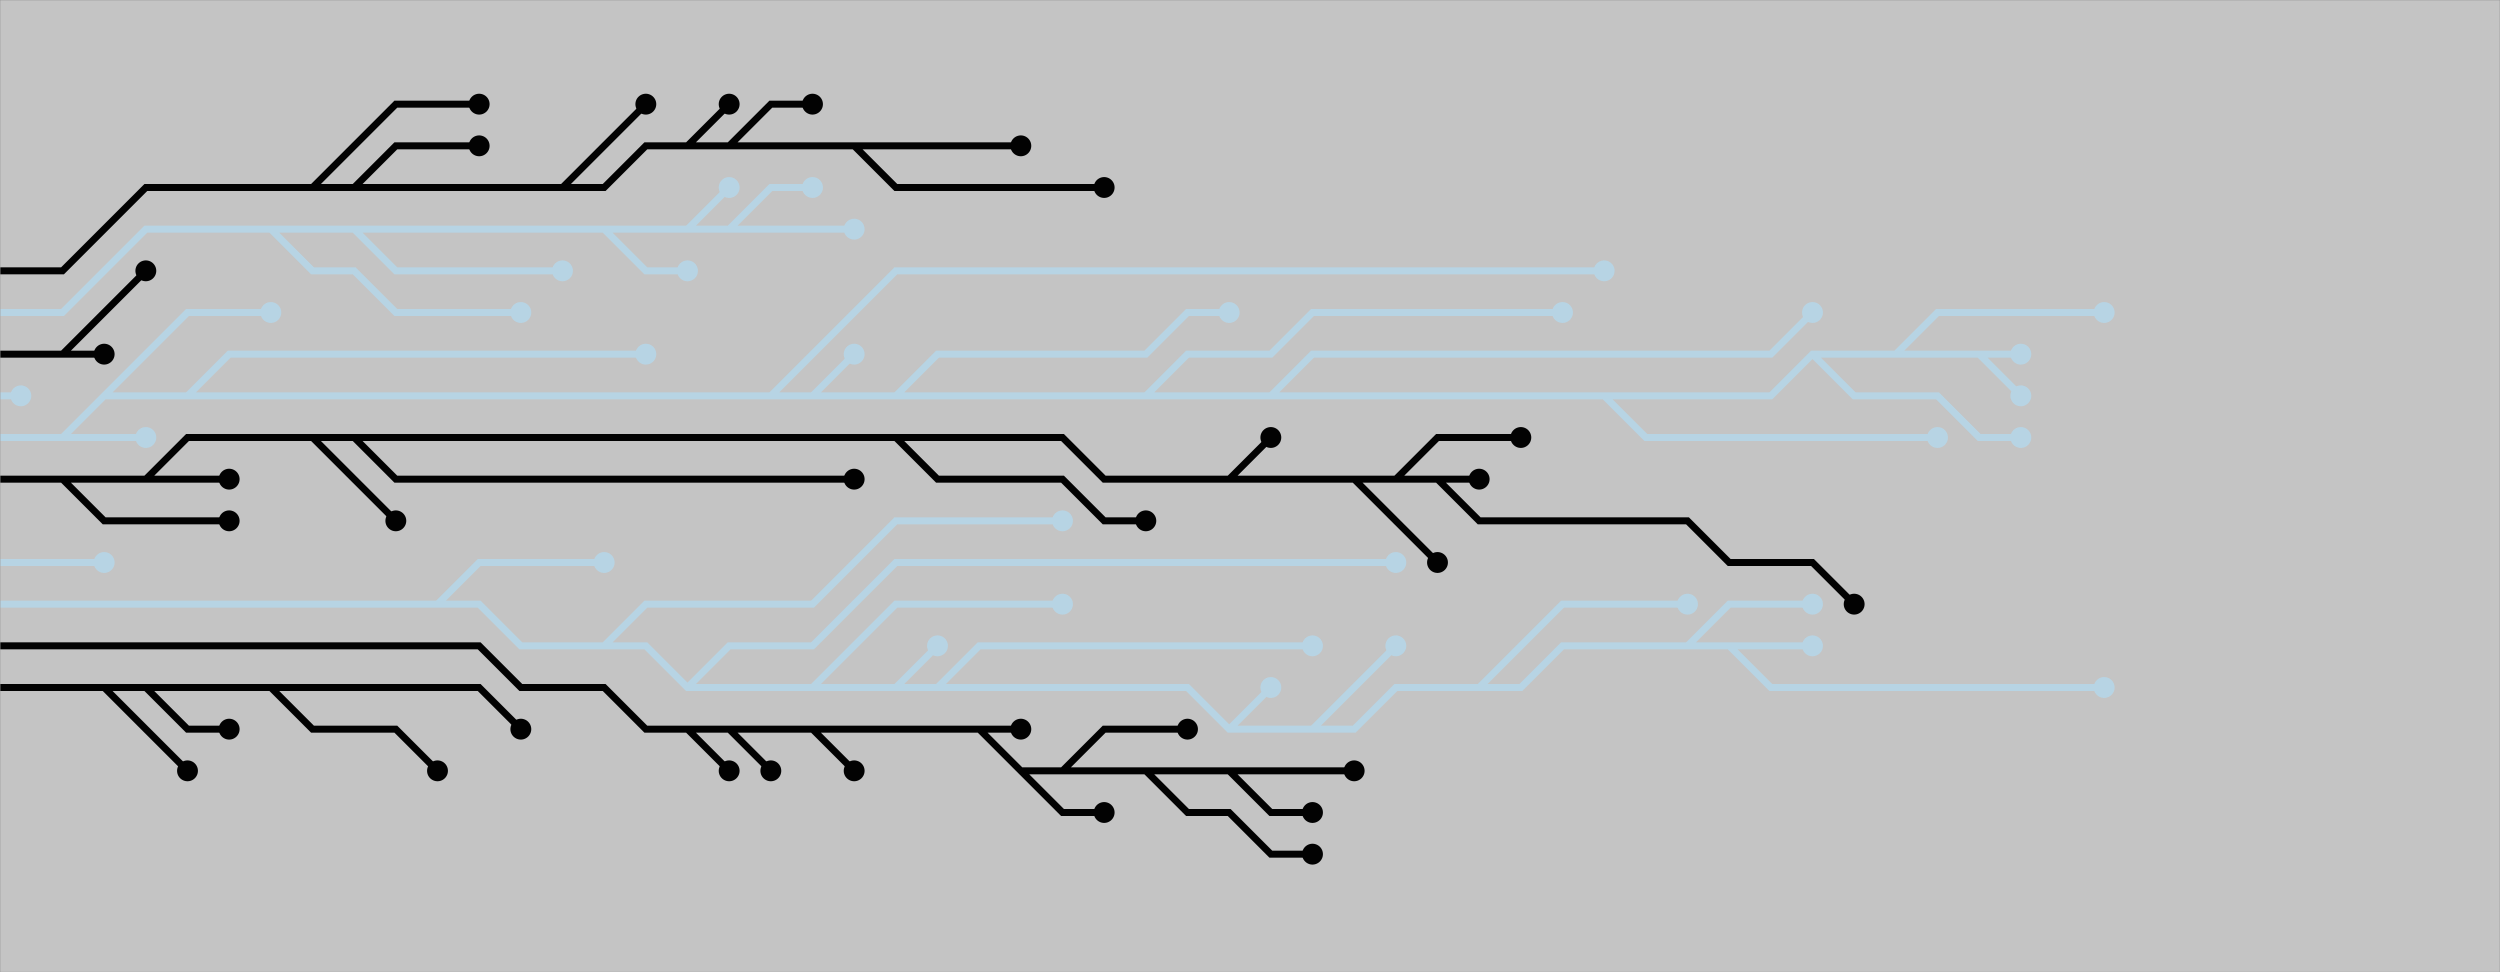 <svg xmlns="http://www.w3.org/2000/svg" version="1.1" xmlns:xlink="http://www.w3.org/1999/xlink" xmlns:svgjs="http://svgjs.dev/svgjs" width="1440" height="560" preserveAspectRatio="none" viewBox="0 0 1440 560"><rect x="0" y="0" width="1440" height="560" fill="#808080" stroke="none"/><g mask="url(&quot;#SvgjsMask1354&quot;)" fill="none"><rect width="1440" height="560" x="0" y="0" fill="rgba(245, 245, 245, 0.58)"></rect><g mask="url(&quot;#SvgjsMask1355&quot;)"><path d="M708 276L732 252M804 276L828 252L852 252L876 252M204 252L228 276L252 276L276 276L300 276L324 276L348 276L372 276L396 276L420 276L444 276L468 276L492 276M828 276L852 300L876 300L900 300L924 300L948 300L972 300L996 324L1020 324L1044 324L1068 348M516 252L540 276L564 276L588 276L612 276L636 300L660 300M780 276L804 300L828 324M84 276L108 276L132 276M36 276L60 300L84 300L108 300L132 300M180 252L204 276L228 300M-12 276L12 276L36 276L60 276L84 276L108 252L132 252L156 252L180 252L204 252L228 252L252 252L276 252L300 252L324 252L348 252L372 252L396 252L420 252L444 252L468 252L492 252L516 252L540 252L564 252L588 252L612 252L636 276L660 276L684 276L708 276L732 276L756 276L780 276L804 276L828 276L852 276" stroke="rgba(2, 2, 2, 1)" stroke-width="4"></path><path d="M846 276 a6 6 0 1 0 12 0 a6 6 0 1 0 -12 0zM726 252 a6 6 0 1 0 12 0 a6 6 0 1 0 -12 0zM870 252 a6 6 0 1 0 12 0 a6 6 0 1 0 -12 0zM486 276 a6 6 0 1 0 12 0 a6 6 0 1 0 -12 0zM1062 348 a6 6 0 1 0 12 0 a6 6 0 1 0 -12 0zM654 300 a6 6 0 1 0 12 0 a6 6 0 1 0 -12 0zM822 324 a6 6 0 1 0 12 0 a6 6 0 1 0 -12 0zM126 276 a6 6 0 1 0 12 0 a6 6 0 1 0 -12 0zM126 300 a6 6 0 1 0 12 0 a6 6 0 1 0 -12 0zM222 300 a6 6 0 1 0 12 0 a6 6 0 1 0 -12 0z" fill="rgba(2, 2, 2, 1)"></path><path d="M732 228L756 204L780 204L804 204L828 204L852 204L876 204L900 204L924 204L948 204L972 204L996 204L1020 204L1044 180M1044 204L1068 228L1092 228L1116 228L1140 252L1164 252M660 228L684 204L708 204L732 204L756 180L780 180L804 180L828 180L852 180L876 180L900 180M924 228L948 252L972 252L996 252L1020 252L1044 252L1068 252L1092 252L1116 252M108 228L132 204L156 204L180 204L204 204L228 204L252 204L276 204L300 204L324 204L348 204L372 204M468 228L492 204M1092 204L1116 180L1140 180L1164 180L1188 180L1212 180M516 228L540 204L564 204L588 204L612 204L636 204L660 204L684 180L708 180M444 228L468 204L492 180L516 156L540 156L564 156L588 156L612 156L636 156L660 156L684 156L708 156L732 156L756 156L780 156L804 156L828 156L852 156L876 156L900 156L924 156M60 228L84 204L108 180L132 180L156 180M1140 204L1164 228M36 252L60 252L84 252M-12 252L12 252L36 252L60 228L84 228L108 228L132 228L156 228L180 228L204 228L228 228L252 228L276 228L300 228L324 228L348 228L372 228L396 228L420 228L444 228L468 228L492 228L516 228L540 228L564 228L588 228L612 228L636 228L660 228L684 228L708 228L732 228L756 228L780 228L804 228L828 228L852 228L876 228L900 228L924 228L948 228L972 228L996 228L1020 228L1044 204L1068 204L1092 204L1116 204L1140 204L1164 204" stroke="rgba(183, 212, 228, 1)" stroke-width="4"></path><path d="M1158 204 a6 6 0 1 0 12 0 a6 6 0 1 0 -12 0zM1038 180 a6 6 0 1 0 12 0 a6 6 0 1 0 -12 0zM1158 252 a6 6 0 1 0 12 0 a6 6 0 1 0 -12 0zM894 180 a6 6 0 1 0 12 0 a6 6 0 1 0 -12 0zM1110 252 a6 6 0 1 0 12 0 a6 6 0 1 0 -12 0zM366 204 a6 6 0 1 0 12 0 a6 6 0 1 0 -12 0zM486 204 a6 6 0 1 0 12 0 a6 6 0 1 0 -12 0zM1206 180 a6 6 0 1 0 12 0 a6 6 0 1 0 -12 0zM702 180 a6 6 0 1 0 12 0 a6 6 0 1 0 -12 0zM918 156 a6 6 0 1 0 12 0 a6 6 0 1 0 -12 0zM150 180 a6 6 0 1 0 12 0 a6 6 0 1 0 -12 0zM1158 228 a6 6 0 1 0 12 0 a6 6 0 1 0 -12 0zM78 252 a6 6 0 1 0 12 0 a6 6 0 1 0 -12 0z" fill="rgba(183, 212, 228, 1)"></path><path d="M-12 324L12 324L36 324L60 324" stroke="rgba(183, 212, 228, 1)" stroke-width="4"></path><path d="M54 324 a6 6 0 1 0 12 0 a6 6 0 1 0 -12 0z" fill="rgba(183, 212, 228, 1)"></path><path d="M-12 228L12 228" stroke="rgba(183, 212, 228, 1)" stroke-width="4"></path><path d="M6 228 a6 6 0 1 0 12 0 a6 6 0 1 0 -12 0z" fill="rgba(183, 212, 228, 1)"></path><path d="M708 420L732 396M468 396L492 372L516 348L540 348L564 348L588 348L612 348M540 396L564 372L588 372L612 372L636 372L660 372L684 372L708 372L732 372L756 372M396 396L420 372L444 372L468 372L492 348L516 324L540 324L564 324L588 324L612 324L636 324L660 324L684 324L708 324L732 324L756 324L780 324L804 324M756 420L780 396L804 372M516 396L540 372M252 348L276 324L300 324L324 324L348 324M348 372L372 348L396 348L420 348L444 348L468 348L492 324L516 300L540 300L564 300L588 300L612 300M972 372L996 348L1020 348L1044 348M852 396L876 372L900 348L924 348L948 348L972 348M996 372L1020 396L1044 396L1068 396L1092 396L1116 396L1140 396L1164 396L1188 396L1212 396M-12 348L12 348L36 348L60 348L84 348L108 348L132 348L156 348L180 348L204 348L228 348L252 348L276 348L300 372L324 372L348 372L372 372L396 396L420 396L444 396L468 396L492 396L516 396L540 396L564 396L588 396L612 396L636 396L660 396L684 396L708 420L732 420L756 420L780 420L804 396L828 396L852 396L876 396L900 372L924 372L948 372L972 372L996 372L1020 372L1044 372" stroke="rgba(183, 212, 228, 1)" stroke-width="4"></path><path d="M1038 372 a6 6 0 1 0 12 0 a6 6 0 1 0 -12 0zM726 396 a6 6 0 1 0 12 0 a6 6 0 1 0 -12 0zM606 348 a6 6 0 1 0 12 0 a6 6 0 1 0 -12 0zM750 372 a6 6 0 1 0 12 0 a6 6 0 1 0 -12 0zM798 324 a6 6 0 1 0 12 0 a6 6 0 1 0 -12 0zM798 372 a6 6 0 1 0 12 0 a6 6 0 1 0 -12 0zM534 372 a6 6 0 1 0 12 0 a6 6 0 1 0 -12 0zM342 324 a6 6 0 1 0 12 0 a6 6 0 1 0 -12 0zM606 300 a6 6 0 1 0 12 0 a6 6 0 1 0 -12 0zM1038 348 a6 6 0 1 0 12 0 a6 6 0 1 0 -12 0zM966 348 a6 6 0 1 0 12 0 a6 6 0 1 0 -12 0zM1206 396 a6 6 0 1 0 12 0 a6 6 0 1 0 -12 0z" fill="rgba(183, 212, 228, 1)"></path><path d="M36 204L60 204M-12 204L12 204L36 204L60 180L84 156" stroke="rgba(2, 2, 2, 1)" stroke-width="4"></path><path d="M78 156 a6 6 0 1 0 12 0 a6 6 0 1 0 -12 0zM54 204 a6 6 0 1 0 12 0 a6 6 0 1 0 -12 0z" fill="rgba(2, 2, 2, 1)"></path><path d="M420 420L444 444M612 444L636 420L660 420L684 420M564 420L588 420M588 444L612 468L636 468M396 420L420 444M708 444L732 468L756 468M660 444L684 468L708 468L732 492L756 492M468 420L492 444M-12 372L12 372L36 372L60 372L84 372L108 372L132 372L156 372L180 372L204 372L228 372L252 372L276 372L300 396L324 396L348 396L372 420L396 420L420 420L444 420L468 420L492 420L516 420L540 420L564 420L588 444L612 444L636 444L660 444L684 444L708 444L732 444L756 444L780 444" stroke="rgba(2, 2, 2, 1)" stroke-width="4"></path><path d="M774 444 a6 6 0 1 0 12 0 a6 6 0 1 0 -12 0zM438 444 a6 6 0 1 0 12 0 a6 6 0 1 0 -12 0zM678 420 a6 6 0 1 0 12 0 a6 6 0 1 0 -12 0zM582 420 a6 6 0 1 0 12 0 a6 6 0 1 0 -12 0zM630 468 a6 6 0 1 0 12 0 a6 6 0 1 0 -12 0zM414 444 a6 6 0 1 0 12 0 a6 6 0 1 0 -12 0zM750 468 a6 6 0 1 0 12 0 a6 6 0 1 0 -12 0zM750 492 a6 6 0 1 0 12 0 a6 6 0 1 0 -12 0zM486 444 a6 6 0 1 0 12 0 a6 6 0 1 0 -12 0z" fill="rgba(2, 2, 2, 1)"></path><path d="M204 132L228 156L252 156L276 156L300 156L324 156M420 132L444 132L468 132L492 132M348 132L372 156L396 156M396 132L420 108M156 132L180 156L204 156L228 180L252 180L276 180L300 180M-12 180L12 180L36 180L60 156L84 132L108 132L132 132L156 132L180 132L204 132L228 132L252 132L276 132L300 132L324 132L348 132L372 132L396 132L420 132L444 108L468 108" stroke="rgba(183, 212, 228, 1)" stroke-width="4"></path><path d="M462 108 a6 6 0 1 0 12 0 a6 6 0 1 0 -12 0zM318 156 a6 6 0 1 0 12 0 a6 6 0 1 0 -12 0zM486 132 a6 6 0 1 0 12 0 a6 6 0 1 0 -12 0zM390 156 a6 6 0 1 0 12 0 a6 6 0 1 0 -12 0zM414 108 a6 6 0 1 0 12 0 a6 6 0 1 0 -12 0zM294 180 a6 6 0 1 0 12 0 a6 6 0 1 0 -12 0z" fill="rgba(183, 212, 228, 1)"></path><path d="M156 396L180 420L204 420L228 420L252 444M84 396L108 420L132 420M60 396L84 420L108 444M-12 396L12 396L36 396L60 396L84 396L108 396L132 396L156 396L180 396L204 396L228 396L252 396L276 396L300 420" stroke="rgba(2, 2, 2, 1)" stroke-width="4"></path><path d="M294 420 a6 6 0 1 0 12 0 a6 6 0 1 0 -12 0zM246 444 a6 6 0 1 0 12 0 a6 6 0 1 0 -12 0zM126 420 a6 6 0 1 0 12 0 a6 6 0 1 0 -12 0zM102 444 a6 6 0 1 0 12 0 a6 6 0 1 0 -12 0z" fill="rgba(2, 2, 2, 1)"></path><path d="M324 108L348 84L372 60M204 108L228 84L252 84L276 84M492 84L516 108L540 108L564 108L588 108L612 108L636 108M180 108L204 84L228 60L252 60L276 60M420 84L444 60L468 60M396 84L420 60M-12 156L12 156L36 156L60 132L84 108L108 108L132 108L156 108L180 108L204 108L228 108L252 108L276 108L300 108L324 108L348 108L372 84L396 84L420 84L444 84L468 84L492 84L516 84L540 84L564 84L588 84" stroke="rgba(2, 2, 2, 1)" stroke-width="4"></path><path d="M582 84 a6 6 0 1 0 12 0 a6 6 0 1 0 -12 0zM366 60 a6 6 0 1 0 12 0 a6 6 0 1 0 -12 0zM270 84 a6 6 0 1 0 12 0 a6 6 0 1 0 -12 0zM630 108 a6 6 0 1 0 12 0 a6 6 0 1 0 -12 0zM270 60 a6 6 0 1 0 12 0 a6 6 0 1 0 -12 0zM462 60 a6 6 0 1 0 12 0 a6 6 0 1 0 -12 0zM414 60 a6 6 0 1 0 12 0 a6 6 0 1 0 -12 0z" fill="rgba(2, 2, 2, 1)"></path></g></g><defs><mask id="SvgjsMask1354"><rect width="1440" height="560" fill="#ffffff"></rect></mask><mask id="SvgjsMask1355"><rect width="1440" height="560" fill="white"></rect><path d="M849 276 a3 3 0 1 0 6 0 a3 3 0 1 0 -6 0zM729 252 a3 3 0 1 0 6 0 a3 3 0 1 0 -6 0zM873 252 a3 3 0 1 0 6 0 a3 3 0 1 0 -6 0zM489 276 a3 3 0 1 0 6 0 a3 3 0 1 0 -6 0zM1065 348 a3 3 0 1 0 6 0 a3 3 0 1 0 -6 0zM657 300 a3 3 0 1 0 6 0 a3 3 0 1 0 -6 0zM825 324 a3 3 0 1 0 6 0 a3 3 0 1 0 -6 0zM129 276 a3 3 0 1 0 6 0 a3 3 0 1 0 -6 0zM129 300 a3 3 0 1 0 6 0 a3 3 0 1 0 -6 0zM225 300 a3 3 0 1 0 6 0 a3 3 0 1 0 -6 0z" fill="black"></path><path d="M1161 204 a3 3 0 1 0 6 0 a3 3 0 1 0 -6 0zM1041 180 a3 3 0 1 0 6 0 a3 3 0 1 0 -6 0zM1161 252 a3 3 0 1 0 6 0 a3 3 0 1 0 -6 0zM897 180 a3 3 0 1 0 6 0 a3 3 0 1 0 -6 0zM1113 252 a3 3 0 1 0 6 0 a3 3 0 1 0 -6 0zM369 204 a3 3 0 1 0 6 0 a3 3 0 1 0 -6 0zM489 204 a3 3 0 1 0 6 0 a3 3 0 1 0 -6 0zM1209 180 a3 3 0 1 0 6 0 a3 3 0 1 0 -6 0zM705 180 a3 3 0 1 0 6 0 a3 3 0 1 0 -6 0zM921 156 a3 3 0 1 0 6 0 a3 3 0 1 0 -6 0zM153 180 a3 3 0 1 0 6 0 a3 3 0 1 0 -6 0zM1161 228 a3 3 0 1 0 6 0 a3 3 0 1 0 -6 0zM81 252 a3 3 0 1 0 6 0 a3 3 0 1 0 -6 0z" fill="black"></path><path d="M57 324 a3 3 0 1 0 6 0 a3 3 0 1 0 -6 0z" fill="black"></path><path d="M9 228 a3 3 0 1 0 6 0 a3 3 0 1 0 -6 0z" fill="black"></path><path d="M1041 372 a3 3 0 1 0 6 0 a3 3 0 1 0 -6 0zM729 396 a3 3 0 1 0 6 0 a3 3 0 1 0 -6 0zM609 348 a3 3 0 1 0 6 0 a3 3 0 1 0 -6 0zM753 372 a3 3 0 1 0 6 0 a3 3 0 1 0 -6 0zM801 324 a3 3 0 1 0 6 0 a3 3 0 1 0 -6 0zM801 372 a3 3 0 1 0 6 0 a3 3 0 1 0 -6 0zM537 372 a3 3 0 1 0 6 0 a3 3 0 1 0 -6 0zM345 324 a3 3 0 1 0 6 0 a3 3 0 1 0 -6 0zM609 300 a3 3 0 1 0 6 0 a3 3 0 1 0 -6 0zM1041 348 a3 3 0 1 0 6 0 a3 3 0 1 0 -6 0zM969 348 a3 3 0 1 0 6 0 a3 3 0 1 0 -6 0zM1209 396 a3 3 0 1 0 6 0 a3 3 0 1 0 -6 0z" fill="black"></path><path d="M81 156 a3 3 0 1 0 6 0 a3 3 0 1 0 -6 0zM57 204 a3 3 0 1 0 6 0 a3 3 0 1 0 -6 0z" fill="black"></path><path d="M777 444 a3 3 0 1 0 6 0 a3 3 0 1 0 -6 0zM441 444 a3 3 0 1 0 6 0 a3 3 0 1 0 -6 0zM681 420 a3 3 0 1 0 6 0 a3 3 0 1 0 -6 0zM585 420 a3 3 0 1 0 6 0 a3 3 0 1 0 -6 0zM633 468 a3 3 0 1 0 6 0 a3 3 0 1 0 -6 0zM417 444 a3 3 0 1 0 6 0 a3 3 0 1 0 -6 0zM753 468 a3 3 0 1 0 6 0 a3 3 0 1 0 -6 0zM753 492 a3 3 0 1 0 6 0 a3 3 0 1 0 -6 0zM489 444 a3 3 0 1 0 6 0 a3 3 0 1 0 -6 0z" fill="black"></path><path d="M465 108 a3 3 0 1 0 6 0 a3 3 0 1 0 -6 0zM321 156 a3 3 0 1 0 6 0 a3 3 0 1 0 -6 0zM489 132 a3 3 0 1 0 6 0 a3 3 0 1 0 -6 0zM393 156 a3 3 0 1 0 6 0 a3 3 0 1 0 -6 0zM417 108 a3 3 0 1 0 6 0 a3 3 0 1 0 -6 0zM297 180 a3 3 0 1 0 6 0 a3 3 0 1 0 -6 0z" fill="black"></path><path d="M297 420 a3 3 0 1 0 6 0 a3 3 0 1 0 -6 0zM249 444 a3 3 0 1 0 6 0 a3 3 0 1 0 -6 0zM129 420 a3 3 0 1 0 6 0 a3 3 0 1 0 -6 0zM105 444 a3 3 0 1 0 6 0 a3 3 0 1 0 -6 0z" fill="black"></path><path d="M585 84 a3 3 0 1 0 6 0 a3 3 0 1 0 -6 0zM369 60 a3 3 0 1 0 6 0 a3 3 0 1 0 -6 0zM273 84 a3 3 0 1 0 6 0 a3 3 0 1 0 -6 0zM633 108 a3 3 0 1 0 6 0 a3 3 0 1 0 -6 0zM273 60 a3 3 0 1 0 6 0 a3 3 0 1 0 -6 0zM465 60 a3 3 0 1 0 6 0 a3 3 0 1 0 -6 0zM417 60 a3 3 0 1 0 6 0 a3 3 0 1 0 -6 0z" fill="black"></path></mask></defs></svg>